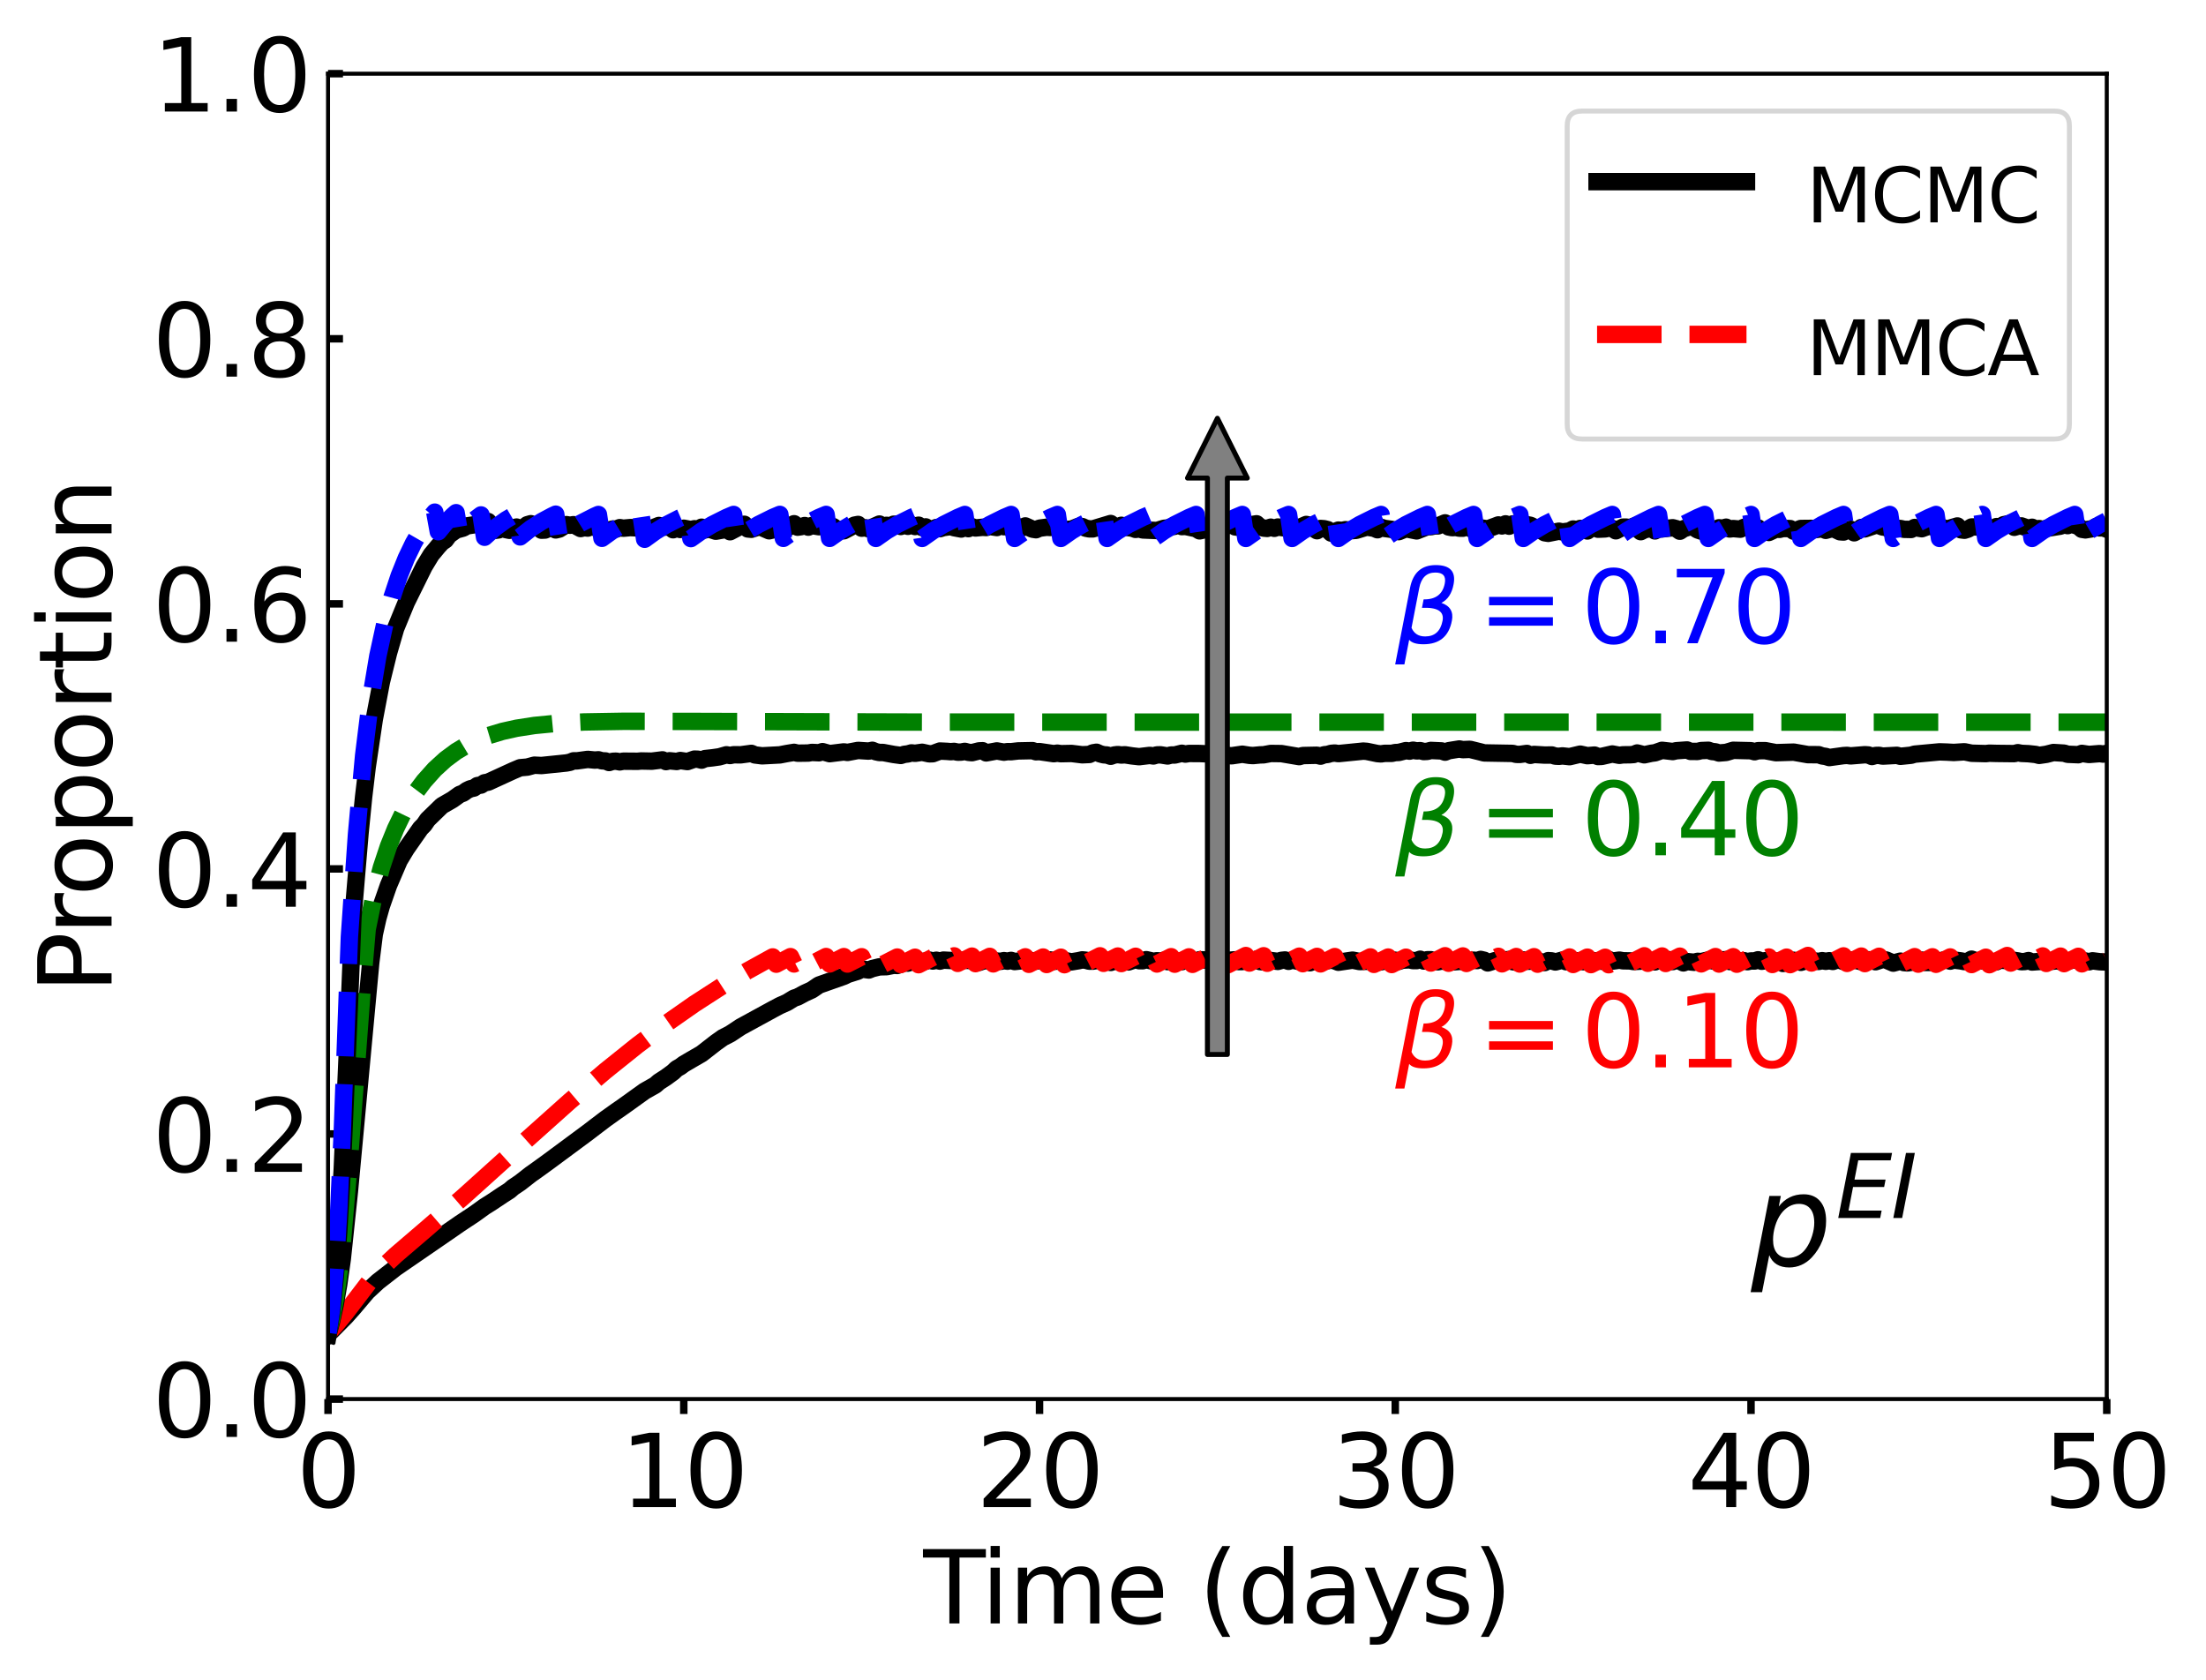 <?xml version="1.0" encoding="utf-8" standalone="no"?>
<!DOCTYPE svg PUBLIC "-//W3C//DTD SVG 1.1//EN"
  "http://www.w3.org/Graphics/SVG/1.1/DTD/svg11.dtd">
<svg xmlns:xlink="http://www.w3.org/1999/xlink" width="442.908pt" height="337.323pt" viewBox="0 0 442.908 337.323" xmlns="http://www.w3.org/2000/svg" version="1.1">
 <defs>
  <style type="text/css">*{stroke-linejoin: round; stroke-linecap: butt}</style>
 </defs>
 <g id="figure_1">
  <g id="patch_1">
   <path d="M 0 337.323 
L 442.908 337.323 
L 442.908 0 
L 0 0 
z
" style="fill: #ffffff"/>
  </g>
  <g id="axes_1">
   <g id="patch_2">
    <path d="M 65.862 280.91 
L 422.983 280.91 
L 422.983 14.798 
L 65.862 14.798 
z
" style="fill: #ffffff"/>
   </g>
   <g id="matplotlib.axis_1">
    <g id="xtick_1">
     <g id="line2d_1">
      <defs>
       <path id="mf71e04a611" d="M 0 0 
L 0 3 
" style="stroke: #000000; stroke-width: 1.5"/>
      </defs>
      <g>
       <use xlink:href="#mf71e04a611" x="65.862" y="280.91" style="stroke: #000000; stroke-width: 1.5"/>
      </g>
     </g>
     <g id="text_1">
      <!-- 0 -->
      <g transform="translate(59.5 302.607) scale(0.2 -0.2)">
       <defs>
        <path id="DejaVuSans-30" d="M 2034 4250 
Q 1547 4250 1301 3770 
Q 1056 3291 1056 2328 
Q 1056 1369 1301 889 
Q 1547 409 2034 409 
Q 2525 409 2770 889 
Q 3016 1369 3016 2328 
Q 3016 3291 2770 3770 
Q 2525 4250 2034 4250 
z
M 2034 4750 
Q 2819 4750 3233 4129 
Q 3647 3509 3647 2328 
Q 3647 1150 3233 529 
Q 2819 -91 2034 -91 
Q 1250 -91 836 529 
Q 422 1150 422 2328 
Q 422 3509 836 4129 
Q 1250 4750 2034 4750 
z
" transform="scale(0.016)"/>
       </defs>
       <use xlink:href="#DejaVuSans-30"/>
      </g>
     </g>
    </g>
    <g id="xtick_2">
     <g id="line2d_2">
      <g>
       <use xlink:href="#mf71e04a611" x="137.286" y="280.91" style="stroke: #000000; stroke-width: 1.5"/>
      </g>
     </g>
     <g id="text_2">
      <!-- 10 -->
      <g transform="translate(124.561 302.607) scale(0.2 -0.2)">
       <defs>
        <path id="DejaVuSans-31" d="M 794 531 
L 1825 531 
L 1825 4091 
L 703 3866 
L 703 4441 
L 1819 4666 
L 2450 4666 
L 2450 531 
L 3481 531 
L 3481 0 
L 794 0 
L 794 531 
z
" transform="scale(0.016)"/>
       </defs>
       <use xlink:href="#DejaVuSans-31"/>
       <use xlink:href="#DejaVuSans-30" transform="translate(63.623 0)"/>
      </g>
     </g>
    </g>
    <g id="xtick_3">
     <g id="line2d_3">
      <g>
       <use xlink:href="#mf71e04a611" x="208.71" y="280.91" style="stroke: #000000; stroke-width: 1.5"/>
      </g>
     </g>
     <g id="text_3">
      <!-- 20 -->
      <g transform="translate(195.986 302.607) scale(0.2 -0.2)">
       <defs>
        <path id="DejaVuSans-32" d="M 1228 531 
L 3431 531 
L 3431 0 
L 469 0 
L 469 531 
Q 828 903 1448 1529 
Q 2069 2156 2228 2338 
Q 2531 2678 2651 2914 
Q 2772 3150 2772 3378 
Q 2772 3750 2511 3984 
Q 2250 4219 1831 4219 
Q 1534 4219 1204 4116 
Q 875 4013 500 3803 
L 500 4441 
Q 881 4594 1212 4672 
Q 1544 4750 1819 4750 
Q 2544 4750 2975 4387 
Q 3406 4025 3406 3419 
Q 3406 3131 3298 2873 
Q 3191 2616 2906 2266 
Q 2828 2175 2409 1742 
Q 1991 1309 1228 531 
z
" transform="scale(0.016)"/>
       </defs>
       <use xlink:href="#DejaVuSans-32"/>
       <use xlink:href="#DejaVuSans-30" transform="translate(63.623 0)"/>
      </g>
     </g>
    </g>
    <g id="xtick_4">
     <g id="line2d_4">
      <g>
       <use xlink:href="#mf71e04a611" x="280.135" y="280.91" style="stroke: #000000; stroke-width: 1.5"/>
      </g>
     </g>
     <g id="text_4">
      <!-- 30 -->
      <g transform="translate(267.409 302.607) scale(0.2 -0.2)">
       <defs>
        <path id="DejaVuSans-33" d="M 2597 2516 
Q 3050 2419 3304 2112 
Q 3559 1806 3559 1356 
Q 3559 666 3084 287 
Q 2609 -91 1734 -91 
Q 1441 -91 1130 -33 
Q 819 25 488 141 
L 488 750 
Q 750 597 1062 519 
Q 1375 441 1716 441 
Q 2309 441 2620 675 
Q 2931 909 2931 1356 
Q 2931 1769 2642 2001 
Q 2353 2234 1838 2234 
L 1294 2234 
L 1294 2753 
L 1863 2753 
Q 2328 2753 2575 2939 
Q 2822 3125 2822 3475 
Q 2822 3834 2567 4026 
Q 2313 4219 1838 4219 
Q 1578 4219 1281 4162 
Q 984 4106 628 3988 
L 628 4550 
Q 988 4650 1302 4700 
Q 1616 4750 1894 4750 
Q 2613 4750 3031 4423 
Q 3450 4097 3450 3541 
Q 3450 3153 3228 2886 
Q 3006 2619 2597 2516 
z
" transform="scale(0.016)"/>
       </defs>
       <use xlink:href="#DejaVuSans-33"/>
       <use xlink:href="#DejaVuSans-30" transform="translate(63.623 0)"/>
      </g>
     </g>
    </g>
    <g id="xtick_5">
     <g id="line2d_5">
      <g>
       <use xlink:href="#mf71e04a611" x="351.558" y="280.91" style="stroke: #000000; stroke-width: 1.5"/>
      </g>
     </g>
     <g id="text_5">
      <!-- 40 -->
      <g transform="translate(338.834 302.607) scale(0.2 -0.2)">
       <defs>
        <path id="DejaVuSans-34" d="M 2419 4116 
L 825 1625 
L 2419 1625 
L 2419 4116 
z
M 2253 4666 
L 3047 4666 
L 3047 1625 
L 3713 1625 
L 3713 1100 
L 3047 1100 
L 3047 0 
L 2419 0 
L 2419 1100 
L 313 1100 
L 313 1709 
L 2253 4666 
z
" transform="scale(0.016)"/>
       </defs>
       <use xlink:href="#DejaVuSans-34"/>
       <use xlink:href="#DejaVuSans-30" transform="translate(63.623 0)"/>
      </g>
     </g>
    </g>
    <g id="xtick_6">
     <g id="line2d_6">
      <g>
       <use xlink:href="#mf71e04a611" x="422.983" y="280.91" style="stroke: #000000; stroke-width: 1.5"/>
      </g>
     </g>
     <g id="text_6">
      <!-- 50 -->
      <g transform="translate(410.257 302.607) scale(0.2 -0.2)">
       <defs>
        <path id="DejaVuSans-35" d="M 691 4666 
L 3169 4666 
L 3169 4134 
L 1269 4134 
L 1269 2991 
Q 1406 3038 1543 3061 
Q 1681 3084 1819 3084 
Q 2600 3084 3056 2656 
Q 3513 2228 3513 1497 
Q 3513 744 3044 326 
Q 2575 -91 1722 -91 
Q 1428 -91 1123 -41 
Q 819 9 494 109 
L 494 744 
Q 775 591 1075 516 
Q 1375 441 1709 441 
Q 2250 441 2565 725 
Q 2881 1009 2881 1497 
Q 2881 1984 2565 2268 
Q 2250 2553 1709 2553 
Q 1456 2553 1204 2497 
Q 953 2441 691 2322 
L 691 4666 
z
" transform="scale(0.016)"/>
       </defs>
       <use xlink:href="#DejaVuSans-35"/>
       <use xlink:href="#DejaVuSans-30" transform="translate(63.623 0)"/>
      </g>
     </g>
    </g>
    <g id="text_7">
     <!-- Time (days) -->
     <g transform="translate(185.369 325.964) scale(0.2 -0.2)">
      <defs>
       <path id="DejaVuSans-54" d="M -19 4666 
L 3928 4666 
L 3928 4134 
L 2272 4134 
L 2272 0 
L 1638 0 
L 1638 4134 
L -19 4134 
L -19 4666 
z
" transform="scale(0.016)"/>
       <path id="DejaVuSans-69" d="M 603 3500 
L 1178 3500 
L 1178 0 
L 603 0 
L 603 3500 
z
M 603 4863 
L 1178 4863 
L 1178 4134 
L 603 4134 
L 603 4863 
z
" transform="scale(0.016)"/>
       <path id="DejaVuSans-6d" d="M 3328 2828 
Q 3544 3216 3844 3400 
Q 4144 3584 4550 3584 
Q 5097 3584 5394 3201 
Q 5691 2819 5691 2113 
L 5691 0 
L 5113 0 
L 5113 2094 
Q 5113 2597 4934 2840 
Q 4756 3084 4391 3084 
Q 3944 3084 3684 2787 
Q 3425 2491 3425 1978 
L 3425 0 
L 2847 0 
L 2847 2094 
Q 2847 2600 2669 2842 
Q 2491 3084 2119 3084 
Q 1678 3084 1418 2786 
Q 1159 2488 1159 1978 
L 1159 0 
L 581 0 
L 581 3500 
L 1159 3500 
L 1159 2956 
Q 1356 3278 1631 3431 
Q 1906 3584 2284 3584 
Q 2666 3584 2933 3390 
Q 3200 3197 3328 2828 
z
" transform="scale(0.016)"/>
       <path id="DejaVuSans-65" d="M 3597 1894 
L 3597 1613 
L 953 1613 
Q 991 1019 1311 708 
Q 1631 397 2203 397 
Q 2534 397 2845 478 
Q 3156 559 3463 722 
L 3463 178 
Q 3153 47 2828 -22 
Q 2503 -91 2169 -91 
Q 1331 -91 842 396 
Q 353 884 353 1716 
Q 353 2575 817 3079 
Q 1281 3584 2069 3584 
Q 2775 3584 3186 3129 
Q 3597 2675 3597 1894 
z
M 3022 2063 
Q 3016 2534 2758 2815 
Q 2500 3097 2075 3097 
Q 1594 3097 1305 2825 
Q 1016 2553 972 2059 
L 3022 2063 
z
" transform="scale(0.016)"/>
       <path id="DejaVuSans-20" transform="scale(0.016)"/>
       <path id="DejaVuSans-28" d="M 1984 4856 
Q 1566 4138 1362 3434 
Q 1159 2731 1159 2009 
Q 1159 1288 1364 580 
Q 1569 -128 1984 -844 
L 1484 -844 
Q 1016 -109 783 600 
Q 550 1309 550 2009 
Q 550 2706 781 3412 
Q 1013 4119 1484 4856 
L 1984 4856 
z
" transform="scale(0.016)"/>
       <path id="DejaVuSans-64" d="M 2906 2969 
L 2906 4863 
L 3481 4863 
L 3481 0 
L 2906 0 
L 2906 525 
Q 2725 213 2448 61 
Q 2172 -91 1784 -91 
Q 1150 -91 751 415 
Q 353 922 353 1747 
Q 353 2572 751 3078 
Q 1150 3584 1784 3584 
Q 2172 3584 2448 3432 
Q 2725 3281 2906 2969 
z
M 947 1747 
Q 947 1113 1208 752 
Q 1469 391 1925 391 
Q 2381 391 2643 752 
Q 2906 1113 2906 1747 
Q 2906 2381 2643 2742 
Q 2381 3103 1925 3103 
Q 1469 3103 1208 2742 
Q 947 2381 947 1747 
z
" transform="scale(0.016)"/>
       <path id="DejaVuSans-61" d="M 2194 1759 
Q 1497 1759 1228 1600 
Q 959 1441 959 1056 
Q 959 750 1161 570 
Q 1363 391 1709 391 
Q 2188 391 2477 730 
Q 2766 1069 2766 1631 
L 2766 1759 
L 2194 1759 
z
M 3341 1997 
L 3341 0 
L 2766 0 
L 2766 531 
Q 2569 213 2275 61 
Q 1981 -91 1556 -91 
Q 1019 -91 701 211 
Q 384 513 384 1019 
Q 384 1609 779 1909 
Q 1175 2209 1959 2209 
L 2766 2209 
L 2766 2266 
Q 2766 2663 2505 2880 
Q 2244 3097 1772 3097 
Q 1472 3097 1187 3025 
Q 903 2953 641 2809 
L 641 3341 
Q 956 3463 1253 3523 
Q 1550 3584 1831 3584 
Q 2591 3584 2966 3190 
Q 3341 2797 3341 1997 
z
" transform="scale(0.016)"/>
       <path id="DejaVuSans-79" d="M 2059 -325 
Q 1816 -950 1584 -1140 
Q 1353 -1331 966 -1331 
L 506 -1331 
L 506 -850 
L 844 -850 
Q 1081 -850 1212 -737 
Q 1344 -625 1503 -206 
L 1606 56 
L 191 3500 
L 800 3500 
L 1894 763 
L 2988 3500 
L 3597 3500 
L 2059 -325 
z
" transform="scale(0.016)"/>
       <path id="DejaVuSans-73" d="M 2834 3397 
L 2834 2853 
Q 2591 2978 2328 3040 
Q 2066 3103 1784 3103 
Q 1356 3103 1142 2972 
Q 928 2841 928 2578 
Q 928 2378 1081 2264 
Q 1234 2150 1697 2047 
L 1894 2003 
Q 2506 1872 2764 1633 
Q 3022 1394 3022 966 
Q 3022 478 2636 193 
Q 2250 -91 1575 -91 
Q 1294 -91 989 -36 
Q 684 19 347 128 
L 347 722 
Q 666 556 975 473 
Q 1284 391 1588 391 
Q 1994 391 2212 530 
Q 2431 669 2431 922 
Q 2431 1156 2273 1281 
Q 2116 1406 1581 1522 
L 1381 1569 
Q 847 1681 609 1914 
Q 372 2147 372 2553 
Q 372 3047 722 3315 
Q 1072 3584 1716 3584 
Q 2034 3584 2315 3537 
Q 2597 3491 2834 3397 
z
" transform="scale(0.016)"/>
       <path id="DejaVuSans-29" d="M 513 4856 
L 1013 4856 
Q 1481 4119 1714 3412 
Q 1947 2706 1947 2009 
Q 1947 1309 1714 600 
Q 1481 -109 1013 -844 
L 513 -844 
Q 928 -128 1133 580 
Q 1338 1288 1338 2009 
Q 1338 2731 1133 3434 
Q 928 4138 513 4856 
z
" transform="scale(0.016)"/>
      </defs>
      <use xlink:href="#DejaVuSans-54"/>
      <use xlink:href="#DejaVuSans-69" transform="translate(57.959 0)"/>
      <use xlink:href="#DejaVuSans-6d" transform="translate(85.742 0)"/>
      <use xlink:href="#DejaVuSans-65" transform="translate(183.154 0)"/>
      <use xlink:href="#DejaVuSans-20" transform="translate(244.678 0)"/>
      <use xlink:href="#DejaVuSans-28" transform="translate(276.465 0)"/>
      <use xlink:href="#DejaVuSans-64" transform="translate(315.479 0)"/>
      <use xlink:href="#DejaVuSans-61" transform="translate(378.955 0)"/>
      <use xlink:href="#DejaVuSans-79" transform="translate(440.234 0)"/>
      <use xlink:href="#DejaVuSans-73" transform="translate(499.414 0)"/>
      <use xlink:href="#DejaVuSans-29" transform="translate(551.514 0)"/>
     </g>
    </g>
   </g>
   <g id="matplotlib.axis_2">
    <g id="ytick_1">
     <g id="line2d_7">
      <defs>
       <path id="m2c9e00cfcb" d="M 0 0 
L 3 0 
" style="stroke: #000000; stroke-width: 1.5"/>
      </defs>
      <g>
       <use xlink:href="#m2c9e00cfcb" x="65.862" y="280.91" style="stroke: #000000; stroke-width: 1.5"/>
      </g>
     </g>
     <g id="text_8">
      <!-- 0.0 -->
      <g transform="translate(30.556 288.509) scale(0.2 -0.2)">
       <defs>
        <path id="DejaVuSans-2e" d="M 684 794 
L 1344 794 
L 1344 0 
L 684 0 
L 684 794 
z
" transform="scale(0.016)"/>
       </defs>
       <use xlink:href="#DejaVuSans-30"/>
       <use xlink:href="#DejaVuSans-2e" transform="translate(63.623 0)"/>
       <use xlink:href="#DejaVuSans-30" transform="translate(95.41 0)"/>
      </g>
     </g>
    </g>
    <g id="ytick_2">
     <g id="line2d_8">
      <g>
       <use xlink:href="#m2c9e00cfcb" x="65.862" y="227.688" style="stroke: #000000; stroke-width: 1.5"/>
      </g>
     </g>
     <g id="text_9">
      <!-- 0.2 -->
      <g transform="translate(30.556 235.286) scale(0.2 -0.2)">
       <use xlink:href="#DejaVuSans-30"/>
       <use xlink:href="#DejaVuSans-2e" transform="translate(63.623 0)"/>
       <use xlink:href="#DejaVuSans-32" transform="translate(95.41 0)"/>
      </g>
     </g>
    </g>
    <g id="ytick_3">
     <g id="line2d_9">
      <g>
       <use xlink:href="#m2c9e00cfcb" x="65.862" y="174.466" style="stroke: #000000; stroke-width: 1.5"/>
      </g>
     </g>
     <g id="text_10">
      <!-- 0.4 -->
      <g transform="translate(30.556 182.064) scale(0.2 -0.2)">
       <use xlink:href="#DejaVuSans-30"/>
       <use xlink:href="#DejaVuSans-2e" transform="translate(63.623 0)"/>
       <use xlink:href="#DejaVuSans-34" transform="translate(95.41 0)"/>
      </g>
     </g>
    </g>
    <g id="ytick_4">
     <g id="line2d_10">
      <g>
       <use xlink:href="#m2c9e00cfcb" x="65.862" y="121.243" style="stroke: #000000; stroke-width: 1.5"/>
      </g>
     </g>
     <g id="text_11">
      <!-- 0.6 -->
      <g transform="translate(30.556 128.842) scale(0.2 -0.2)">
       <defs>
        <path id="DejaVuSans-36" d="M 2113 2584 
Q 1688 2584 1439 2293 
Q 1191 2003 1191 1497 
Q 1191 994 1439 701 
Q 1688 409 2113 409 
Q 2538 409 2786 701 
Q 3034 994 3034 1497 
Q 3034 2003 2786 2293 
Q 2538 2584 2113 2584 
z
M 3366 4563 
L 3366 3988 
Q 3128 4100 2886 4159 
Q 2644 4219 2406 4219 
Q 1781 4219 1451 3797 
Q 1122 3375 1075 2522 
Q 1259 2794 1537 2939 
Q 1816 3084 2150 3084 
Q 2853 3084 3261 2657 
Q 3669 2231 3669 1497 
Q 3669 778 3244 343 
Q 2819 -91 2113 -91 
Q 1303 -91 875 529 
Q 447 1150 447 2328 
Q 447 3434 972 4092 
Q 1497 4750 2381 4750 
Q 2619 4750 2861 4703 
Q 3103 4656 3366 4563 
z
" transform="scale(0.016)"/>
       </defs>
       <use xlink:href="#DejaVuSans-30"/>
       <use xlink:href="#DejaVuSans-2e" transform="translate(63.623 0)"/>
       <use xlink:href="#DejaVuSans-36" transform="translate(95.41 0)"/>
      </g>
     </g>
    </g>
    <g id="ytick_5">
     <g id="line2d_11">
      <g>
       <use xlink:href="#m2c9e00cfcb" x="65.862" y="68.021" style="stroke: #000000; stroke-width: 1.5"/>
      </g>
     </g>
     <g id="text_12">
      <!-- 0.8 -->
      <g transform="translate(30.556 75.619) scale(0.2 -0.2)">
       <defs>
        <path id="DejaVuSans-38" d="M 2034 2216 
Q 1584 2216 1326 1975 
Q 1069 1734 1069 1313 
Q 1069 891 1326 650 
Q 1584 409 2034 409 
Q 2484 409 2743 651 
Q 3003 894 3003 1313 
Q 3003 1734 2745 1975 
Q 2488 2216 2034 2216 
z
M 1403 2484 
Q 997 2584 770 2862 
Q 544 3141 544 3541 
Q 544 4100 942 4425 
Q 1341 4750 2034 4750 
Q 2731 4750 3128 4425 
Q 3525 4100 3525 3541 
Q 3525 3141 3298 2862 
Q 3072 2584 2669 2484 
Q 3125 2378 3379 2068 
Q 3634 1759 3634 1313 
Q 3634 634 3220 271 
Q 2806 -91 2034 -91 
Q 1263 -91 848 271 
Q 434 634 434 1313 
Q 434 1759 690 2068 
Q 947 2378 1403 2484 
z
M 1172 3481 
Q 1172 3119 1398 2916 
Q 1625 2713 2034 2713 
Q 2441 2713 2670 2916 
Q 2900 3119 2900 3481 
Q 2900 3844 2670 4047 
Q 2441 4250 2034 4250 
Q 1625 4250 1398 4047 
Q 1172 3844 1172 3481 
z
" transform="scale(0.016)"/>
       </defs>
       <use xlink:href="#DejaVuSans-30"/>
       <use xlink:href="#DejaVuSans-2e" transform="translate(63.623 0)"/>
       <use xlink:href="#DejaVuSans-38" transform="translate(95.41 0)"/>
      </g>
     </g>
    </g>
    <g id="ytick_6">
     <g id="line2d_12">
      <g>
       <use xlink:href="#m2c9e00cfcb" x="65.862" y="14.798" style="stroke: #000000; stroke-width: 1.5"/>
      </g>
     </g>
     <g id="text_13">
      <!-- 1.0 -->
      <g transform="translate(30.556 22.397) scale(0.2 -0.2)">
       <use xlink:href="#DejaVuSans-31"/>
       <use xlink:href="#DejaVuSans-2e" transform="translate(63.623 0)"/>
       <use xlink:href="#DejaVuSans-30" transform="translate(95.41 0)"/>
      </g>
     </g>
    </g>
    <g id="text_14">
     <!-- Proportion -->
     <g transform="translate(22.397 199.447) rotate(-90) scale(0.2 -0.2)">
      <defs>
       <path id="DejaVuSans-50" d="M 1259 4147 
L 1259 2394 
L 2053 2394 
Q 2494 2394 2734 2622 
Q 2975 2850 2975 3272 
Q 2975 3691 2734 3919 
Q 2494 4147 2053 4147 
L 1259 4147 
z
M 628 4666 
L 2053 4666 
Q 2838 4666 3239 4311 
Q 3641 3956 3641 3272 
Q 3641 2581 3239 2228 
Q 2838 1875 2053 1875 
L 1259 1875 
L 1259 0 
L 628 0 
L 628 4666 
z
" transform="scale(0.016)"/>
       <path id="DejaVuSans-72" d="M 2631 2963 
Q 2534 3019 2420 3045 
Q 2306 3072 2169 3072 
Q 1681 3072 1420 2755 
Q 1159 2438 1159 1844 
L 1159 0 
L 581 0 
L 581 3500 
L 1159 3500 
L 1159 2956 
Q 1341 3275 1631 3429 
Q 1922 3584 2338 3584 
Q 2397 3584 2469 3576 
Q 2541 3569 2628 3553 
L 2631 2963 
z
" transform="scale(0.016)"/>
       <path id="DejaVuSans-6f" d="M 1959 3097 
Q 1497 3097 1228 2736 
Q 959 2375 959 1747 
Q 959 1119 1226 758 
Q 1494 397 1959 397 
Q 2419 397 2687 759 
Q 2956 1122 2956 1747 
Q 2956 2369 2687 2733 
Q 2419 3097 1959 3097 
z
M 1959 3584 
Q 2709 3584 3137 3096 
Q 3566 2609 3566 1747 
Q 3566 888 3137 398 
Q 2709 -91 1959 -91 
Q 1206 -91 779 398 
Q 353 888 353 1747 
Q 353 2609 779 3096 
Q 1206 3584 1959 3584 
z
" transform="scale(0.016)"/>
       <path id="DejaVuSans-70" d="M 1159 525 
L 1159 -1331 
L 581 -1331 
L 581 3500 
L 1159 3500 
L 1159 2969 
Q 1341 3281 1617 3432 
Q 1894 3584 2278 3584 
Q 2916 3584 3314 3078 
Q 3713 2572 3713 1747 
Q 3713 922 3314 415 
Q 2916 -91 2278 -91 
Q 1894 -91 1617 61 
Q 1341 213 1159 525 
z
M 3116 1747 
Q 3116 2381 2855 2742 
Q 2594 3103 2138 3103 
Q 1681 3103 1420 2742 
Q 1159 2381 1159 1747 
Q 1159 1113 1420 752 
Q 1681 391 2138 391 
Q 2594 391 2855 752 
Q 3116 1113 3116 1747 
z
" transform="scale(0.016)"/>
       <path id="DejaVuSans-74" d="M 1172 4494 
L 1172 3500 
L 2356 3500 
L 2356 3053 
L 1172 3053 
L 1172 1153 
Q 1172 725 1289 603 
Q 1406 481 1766 481 
L 2356 481 
L 2356 0 
L 1766 0 
Q 1100 0 847 248 
Q 594 497 594 1153 
L 594 3053 
L 172 3053 
L 172 3500 
L 594 3500 
L 594 4494 
L 1172 4494 
z
" transform="scale(0.016)"/>
       <path id="DejaVuSans-6e" d="M 3513 2113 
L 3513 0 
L 2938 0 
L 2938 2094 
Q 2938 2591 2744 2837 
Q 2550 3084 2163 3084 
Q 1697 3084 1428 2787 
Q 1159 2491 1159 1978 
L 1159 0 
L 581 0 
L 581 3500 
L 1159 3500 
L 1159 2956 
Q 1366 3272 1645 3428 
Q 1925 3584 2291 3584 
Q 2894 3584 3203 3211 
Q 3513 2838 3513 2113 
z
" transform="scale(0.016)"/>
      </defs>
      <use xlink:href="#DejaVuSans-50"/>
      <use xlink:href="#DejaVuSans-72" transform="translate(58.553 0)"/>
      <use xlink:href="#DejaVuSans-6f" transform="translate(97.416 0)"/>
      <use xlink:href="#DejaVuSans-70" transform="translate(158.598 0)"/>
      <use xlink:href="#DejaVuSans-6f" transform="translate(222.074 0)"/>
      <use xlink:href="#DejaVuSans-72" transform="translate(283.256 0)"/>
      <use xlink:href="#DejaVuSans-74" transform="translate(324.369 0)"/>
      <use xlink:href="#DejaVuSans-69" transform="translate(363.578 0)"/>
      <use xlink:href="#DejaVuSans-6f" transform="translate(391.361 0)"/>
      <use xlink:href="#DejaVuSans-6e" transform="translate(452.543 0)"/>
     </g>
    </g>
   </g>
   <g id="line2d_13">
    <path d="M 65.862 267.924 
L 69.434 264.312 
L 70.862 262.705 
L 73.719 259.335 
L 75.862 257.343 
L 79.433 254.562 
L 89.432 247.69 
L 90.861 246.705 
L 92.289 245.714 
L 95.146 243.824 
L 97.289 242.281 
L 98.718 241.383 
L 100.86 239.949 
L 102.289 239.034 
L 103.003 238.412 
L 104.431 237.451 
L 106.574 235.778 
L 108.003 234.767 
L 110.145 233.213 
L 116.574 228.453 
L 118.002 227.395 
L 119.43 226.301 
L 121.573 224.674 
L 123.716 223.144 
L 125.144 222.153 
L 129.43 219.076 
L 131.573 217.865 
L 132.287 217.233 
L 133.715 216.312 
L 135.144 215.267 
L 135.858 214.585 
L 136.572 214.186 
L 137.286 213.657 
L 138.715 212.816 
L 140.858 211.578 
L 143.715 209.353 
L 145.143 208.338 
L 146.572 207.607 
L 148.714 206.19 
L 155.143 202.677 
L 156.571 201.918 
L 157.999 201.283 
L 159.428 200.412 
L 160.142 200.179 
L 161.571 199.414 
L 162.999 198.758 
L 164.428 197.784 
L 169.427 196.024 
L 170.142 195.665 
L 172.284 194.976 
L 172.999 194.57 
L 174.427 194.76 
L 175.141 194.474 
L 176.57 194.128 
L 177.998 194.095 
L 179.427 193.809 
L 180.141 193.849 
L 181.569 193.356 
L 182.284 193.376 
L 182.998 193.13 
L 183.712 193.017 
L 185.141 193.04 
L 185.855 193 
L 186.569 192.767 
L 187.283 192.954 
L 187.998 192.801 
L 188.712 192.974 
L 189.426 192.774 
L 190.855 192.851 
L 191.569 192.844 
L 192.283 193.007 
L 192.997 192.791 
L 194.426 192.841 
L 195.854 192.837 
L 196.568 193.237 
L 197.283 192.987 
L 197.997 192.864 
L 198.711 192.987 
L 199.425 192.904 
L 200.854 193.027 
L 201.568 192.887 
L 202.282 192.987 
L 202.997 192.837 
L 203.711 193.064 
L 206.568 192.748 
L 207.282 192.98 
L 207.996 192.99 
L 209.425 192.724 
L 210.853 192.741 
L 211.567 193.03 
L 212.282 192.967 
L 212.996 192.731 
L 215.139 193.123 
L 216.567 192.891 
L 217.281 192.728 
L 217.996 192.797 
L 218.71 192.994 
L 219.424 192.99 
L 221.567 192.628 
L 222.281 193.11 
L 222.995 193.243 
L 223.71 193 
L 226.566 193.143 
L 227.995 192.651 
L 228.709 192.891 
L 229.423 192.901 
L 230.138 192.688 
L 231.566 193.02 
L 232.28 192.907 
L 232.995 192.98 
L 233.709 192.807 
L 234.423 193.08 
L 235.137 192.837 
L 237.28 193.087 
L 238.709 192.688 
L 240.137 192.994 
L 240.851 192.704 
L 242.994 192.781 
L 244.423 192.821 
L 245.137 192.934 
L 247.994 192.711 
L 248.708 193.07 
L 249.422 193.064 
L 250.136 192.924 
L 251.565 192.921 
L 252.279 192.588 
L 252.993 193.07 
L 253.708 193.14 
L 255.136 192.861 
L 256.565 193.034 
L 257.279 192.827 
L 257.993 192.748 
L 258.707 193.017 
L 259.422 192.774 
L 261.564 193.2 
L 262.279 193.057 
L 262.993 193.3 
L 263.707 193.05 
L 264.421 192.921 
L 265.85 193.027 
L 267.278 192.767 
L 267.992 192.924 
L 268.707 193.203 
L 271.564 192.784 
L 272.992 193.067 
L 275.849 192.964 
L 276.563 193.25 
L 277.992 192.97 
L 278.706 193.08 
L 279.42 192.754 
L 280.135 192.797 
L 280.849 193.027 
L 281.563 192.784 
L 282.991 192.718 
L 283.706 192.874 
L 284.42 192.874 
L 285.134 192.601 
L 285.848 192.954 
L 286.563 192.698 
L 287.277 192.694 
L 287.991 193.004 
L 288.705 193.11 
L 289.42 192.964 
L 290.134 193.03 
L 290.848 192.967 
L 291.562 193.147 
L 292.991 193.037 
L 293.705 193.047 
L 294.419 192.761 
L 295.134 192.857 
L 295.848 192.787 
L 296.562 192.867 
L 297.276 192.638 
L 297.99 192.811 
L 298.705 193.336 
L 300.133 192.887 
L 300.847 192.777 
L 301.562 193.083 
L 302.276 192.731 
L 302.99 192.651 
L 303.704 193.087 
L 304.419 193.203 
L 305.847 192.741 
L 306.561 192.997 
L 307.276 192.997 
L 307.99 192.794 
L 308.704 192.861 
L 309.418 193.163 
L 310.133 193.263 
L 310.847 192.887 
L 311.561 192.934 
L 312.275 193.147 
L 313.704 192.774 
L 314.418 193.097 
L 315.132 192.901 
L 315.846 192.841 
L 317.989 193.103 
L 318.703 192.857 
L 321.56 193 
L 322.275 192.711 
L 322.989 192.648 
L 323.703 192.984 
L 325.132 192.781 
L 325.846 192.911 
L 327.274 192.94 
L 327.989 193.064 
L 330.131 192.944 
L 330.846 193.133 
L 331.56 192.98 
L 332.274 193.13 
L 332.988 192.764 
L 334.417 193.07 
L 335.131 192.694 
L 335.845 193.067 
L 336.559 192.814 
L 337.274 192.977 
L 337.988 193.33 
L 338.702 193.067 
L 340.131 193.21 
L 340.845 193.024 
L 341.559 193.077 
L 342.988 192.754 
L 344.416 193.044 
L 345.845 192.724 
L 346.559 192.678 
L 347.273 193.06 
L 347.987 192.777 
L 349.416 192.917 
L 350.13 192.891 
L 350.844 193.09 
L 351.558 192.94 
L 352.273 192.957 
L 352.987 192.711 
L 353.701 193.004 
L 355.13 192.797 
L 355.844 192.777 
L 356.558 193.083 
L 357.272 192.924 
L 357.987 193.446 
L 358.701 193.23 
L 359.415 193.157 
L 360.129 192.811 
L 361.558 193.22 
L 362.986 192.794 
L 365.129 193.04 
L 365.843 192.891 
L 366.558 193.014 
L 367.272 192.904 
L 367.986 193.044 
L 368.7 192.794 
L 369.414 192.804 
L 370.129 193.057 
L 370.843 193.044 
L 371.557 192.741 
L 372.271 192.748 
L 373.7 193.093 
L 374.414 193.06 
L 375.128 192.704 
L 375.843 192.831 
L 376.557 193.103 
L 377.985 192.641 
L 378.7 192.758 
L 380.128 193.38 
L 381.557 192.987 
L 382.271 193.276 
L 382.985 193.336 
L 384.414 193.097 
L 385.128 193.017 
L 385.842 192.777 
L 386.556 193.253 
L 388.699 193.23 
L 390.127 192.777 
L 390.842 192.767 
L 391.556 192.98 
L 392.27 192.758 
L 393.699 192.94 
L 394.413 193.074 
L 395.127 193.01 
L 395.841 192.588 
L 396.556 192.837 
L 400.841 193.113 
L 401.555 192.774 
L 402.984 192.874 
L 403.698 192.738 
L 405.127 192.94 
L 405.841 193.093 
L 406.555 193.06 
L 407.269 192.871 
L 407.983 193.16 
L 410.126 193.004 
L 410.84 193.113 
L 412.983 192.921 
L 414.412 193.19 
L 415.126 192.92 
L 415.84 192.841 
L 416.554 192.605 
L 417.269 192.917 
L 417.983 193.087 
L 418.697 192.957 
L 419.411 193.11 
L 420.126 192.917 
L 421.554 193.1 
L 422.983 193.157 
L 422.983 193.157 
" clip-path="url(#p7705b2bbec)" style="fill: none; stroke: #000000; stroke-width: 3.5; stroke-linecap: square"/>
   </g>
   <g id="line2d_14">
    <path d="M 65.862 267.605 
L 67.291 266.133 
L 69.434 263.526 
L 74.433 256.998 
L 76.576 254.693 
L 79.433 252.015 
L 85.147 247.122 
L 93.004 240.312 
L 103.717 230.656 
L 114.431 221.08 
L 121.573 215.002 
L 128.001 209.849 
L 133.715 205.56 
L 139.429 201.566 
L 145.143 197.874 
L 150.143 194.891 
L 155.143 192.133 
L 155.857 193.592 
L 158.714 192.077 
L 159.428 193.549 
L 162.285 192.054 
L 162.999 193.537 
L 165.856 192.055 
L 166.57 193.544 
L 169.427 192.071 
L 170.142 193.564 
L 172.999 192.096 
L 173.713 193.593 
L 176.57 192.127 
L 177.284 193.626 
L 180.141 192.162 
L 180.855 193.661 
L 183.712 192.197 
L 184.426 193.697 
L 187.998 191.871 
L 188.712 193.379 
L 191.569 191.924 
L 192.283 193.432 
L 195.14 191.976 
L 195.854 193.483 
L 198.711 192.026 
L 199.425 193.532 
L 202.282 192.072 
L 202.997 193.578 
L 205.854 192.116 
L 206.568 193.62 
L 209.425 192.156 
L 210.139 193.659 
L 212.996 192.193 
L 213.71 193.695 
L 217.281 191.865 
L 217.996 193.374 
L 220.853 191.914 
L 221.567 193.423 
L 224.424 191.962 
L 225.138 193.47 
L 227.995 192.007 
L 228.709 193.514 
L 231.566 192.05 
L 232.28 193.555 
L 235.137 192.089 
L 235.852 193.593 
L 238.709 192.125 
L 239.423 193.629 
L 242.28 192.159 
L 242.994 193.661 
L 245.851 192.19 
L 246.565 193.692 
L 250.136 191.856 
L 250.851 193.365 
L 253.708 191.902 
L 254.422 193.41 
L 257.279 191.946 
L 257.993 193.453 
L 260.85 191.988 
L 261.564 193.494 
L 264.421 192.028 
L 265.135 193.533 
L 267.992 192.065 
L 268.707 193.569 
L 271.564 192.1 
L 272.278 193.603 
L 275.135 192.133 
L 275.849 193.635 
L 278.706 192.163 
L 279.42 193.665 
L 282.277 192.191 
L 282.991 193.692 
L 286.563 191.854 
L 287.277 193.362 
L 290.134 191.898 
L 290.848 193.405 
L 293.705 191.94 
L 294.419 193.447 
L 297.276 191.981 
L 297.99 193.487 
L 300.847 192.019 
L 301.562 193.524 
L 304.419 192.056 
L 305.133 193.56 
L 307.99 192.09 
L 308.704 193.593 
L 311.561 192.122 
L 312.275 193.625 
L 315.132 192.152 
L 315.846 193.654 
L 318.703 192.18 
L 319.418 193.681 
L 322.275 192.206 
L 322.989 193.706 
L 326.56 191.866 
L 327.274 193.374 
L 330.131 191.908 
L 330.846 193.415 
L 333.702 191.949 
L 334.417 193.455 
L 337.274 191.988 
L 337.988 193.494 
L 340.845 192.025 
L 341.559 193.53 
L 344.416 192.061 
L 345.13 193.565 
L 347.987 192.094 
L 348.702 193.597 
L 351.558 192.125 
L 352.273 193.628 
L 355.13 192.155 
L 355.844 193.656 
L 358.701 192.182 
L 359.415 193.683 
L 362.986 191.844 
L 363.701 193.352 
L 366.558 191.887 
L 367.272 193.395 
L 370.129 191.929 
L 370.843 193.436 
L 373.7 191.969 
L 374.414 193.476 
L 377.271 192.008 
L 377.985 193.513 
L 380.842 192.044 
L 381.557 193.549 
L 384.414 192.079 
L 385.128 193.582 
L 387.985 192.111 
L 388.699 193.614 
L 391.556 192.141 
L 392.27 193.643 
L 395.127 192.169 
L 395.841 193.67 
L 398.698 192.195 
L 399.413 193.696 
L 402.984 191.856 
L 403.698 193.364 
L 406.555 191.898 
L 407.269 193.406 
L 410.126 191.939 
L 410.84 193.446 
L 413.697 191.979 
L 414.412 193.485 
L 417.269 192.017 
L 417.983 193.522 
L 420.84 192.052 
L 421.554 193.557 
L 422.983 192.817 
L 422.983 192.817 
" clip-path="url(#p7705b2bbec)" style="fill: none; stroke-dasharray: 12.95,5.6; stroke-dashoffset: 0; stroke: #ff0000; stroke-width: 3.5"/>
   </g>
   <g id="line2d_15">
    <path d="M 65.862 267.924 
L 66.577 265.27 
L 67.291 261.96 
L 68.005 257.852 
L 68.719 252.792 
L 70.148 239.237 
L 74.433 193.273 
L 75.148 187.558 
L 75.862 184.378 
L 76.576 181.857 
L 78.005 177.762 
L 80.147 172.773 
L 81.576 170.404 
L 84.433 166.319 
L 85.147 165.594 
L 85.861 164.553 
L 88.718 161.775 
L 90.861 160.541 
L 92.289 159.513 
L 93.004 159.247 
L 93.718 158.718 
L 94.432 158.379 
L 95.146 158.226 
L 95.861 157.734 
L 96.575 157.627 
L 97.289 157.172 
L 98.003 157.045 
L 103.003 154.753 
L 104.431 154.148 
L 105.86 154.022 
L 107.288 153.636 
L 108.717 153.706 
L 113.717 153.193 
L 114.431 153.054 
L 115.145 152.768 
L 115.859 152.768 
L 118.002 152.475 
L 119.43 152.611 
L 120.145 152.558 
L 120.859 152.761 
L 121.573 152.787 
L 122.287 153.097 
L 123.002 152.864 
L 123.716 152.831 
L 124.43 152.974 
L 125.144 152.834 
L 128.001 152.857 
L 128.716 152.791 
L 130.858 152.834 
L 133.001 152.568 
L 133.715 152.914 
L 134.43 152.751 
L 135.858 152.894 
L 136.572 152.701 
L 138.001 152.911 
L 139.429 152.418 
L 140.143 152.442 
L 140.858 152.624 
L 141.572 152.312 
L 143 152.162 
L 144.429 151.959 
L 145.857 151.553 
L 146.572 151.693 
L 147.286 151.543 
L 148.714 151.557 
L 150.857 151.267 
L 151.571 151.577 
L 153 151.756 
L 156.571 151.57 
L 157.999 151.294 
L 159.428 151.061 
L 160.142 151.231 
L 162.285 151.201 
L 162.999 151.078 
L 164.428 151.144 
L 165.142 150.918 
L 166.57 151.324 
L 169.427 150.968 
L 170.142 151.078 
L 172.284 150.672 
L 173.713 150.765 
L 174.427 150.808 
L 175.141 150.649 
L 175.855 150.941 
L 176.57 151.094 
L 177.284 151.088 
L 179.427 151.487 
L 180.855 151.68 
L 181.569 151.46 
L 182.284 151.374 
L 182.998 151.171 
L 183.712 151.251 
L 185.141 151.048 
L 186.569 151.357 
L 187.283 151.334 
L 188.712 150.798 
L 190.14 150.865 
L 190.855 150.925 
L 191.569 150.871 
L 192.283 151.028 
L 192.997 151.005 
L 193.711 150.865 
L 194.426 151.058 
L 195.14 151.128 
L 196.568 150.765 
L 197.283 150.735 
L 197.997 151.168 
L 200.14 150.775 
L 201.568 151.024 
L 202.282 150.918 
L 202.997 150.931 
L 204.425 150.772 
L 207.282 150.715 
L 207.996 150.941 
L 208.71 150.911 
L 211.567 151.327 
L 212.282 151.224 
L 212.996 151.327 
L 215.139 151.284 
L 217.281 151.547 
L 218.71 151.484 
L 219.424 151.164 
L 220.138 151.044 
L 220.853 151.357 
L 221.567 151.547 
L 222.281 151.597 
L 222.995 151.846 
L 223.71 151.593 
L 224.424 151.507 
L 225.138 151.597 
L 225.852 151.55 
L 227.281 151.773 
L 228.709 151.933 
L 230.852 151.673 
L 231.566 151.786 
L 232.28 151.573 
L 232.995 151.56 
L 234.423 151.786 
L 235.137 151.59 
L 235.852 151.597 
L 237.28 151.244 
L 237.994 151.407 
L 238.709 151.287 
L 240.851 151.294 
L 242.994 151.39 
L 243.708 151.613 
L 244.423 151.51 
L 245.137 151.8 
L 246.565 151.7 
L 247.279 151.75 
L 249.422 151.437 
L 250.851 151.657 
L 251.565 151.706 
L 252.993 151.57 
L 253.708 151.55 
L 255.136 151.284 
L 257.279 151.311 
L 260.85 151.919 
L 261.564 151.703 
L 264.421 151.643 
L 265.135 151.82 
L 265.85 151.55 
L 266.564 151.474 
L 267.278 151.264 
L 267.992 151.201 
L 268.707 151.314 
L 273.706 150.812 
L 274.421 150.865 
L 276.563 151.311 
L 277.278 151.367 
L 277.992 151.264 
L 279.42 151.264 
L 280.135 151.108 
L 280.849 151.078 
L 282.277 150.712 
L 282.991 150.815 
L 283.706 150.629 
L 284.42 150.768 
L 285.134 150.718 
L 285.848 150.901 
L 286.563 150.865 
L 287.277 150.675 
L 289.42 150.772 
L 290.134 151.018 
L 290.848 150.732 
L 292.991 150.386 
L 293.705 150.516 
L 295.134 150.456 
L 297.276 150.985 
L 297.99 151.174 
L 303.704 151.274 
L 304.419 151.464 
L 305.133 151.477 
L 306.561 151.281 
L 307.276 151.653 
L 307.99 151.48 
L 310.133 151.607 
L 311.561 151.593 
L 312.275 151.819 
L 312.99 151.856 
L 313.704 151.776 
L 315.132 151.929 
L 317.275 151.42 
L 318.703 151.73 
L 320.132 151.61 
L 320.846 151.903 
L 321.56 151.879 
L 323.703 151.39 
L 325.132 151.657 
L 325.846 151.557 
L 327.274 151.543 
L 327.989 151.494 
L 328.703 151.191 
L 330.131 151.553 
L 331.56 151.244 
L 332.274 151.154 
L 333.702 150.652 
L 335.845 150.898 
L 336.559 150.735 
L 338.702 150.582 
L 339.416 150.871 
L 340.845 150.878 
L 341.559 150.702 
L 342.988 150.645 
L 343.702 150.891 
L 344.416 150.958 
L 345.13 151.194 
L 346.559 151.078 
L 347.987 150.649 
L 351.558 150.732 
L 352.273 150.938 
L 352.987 150.725 
L 354.415 150.718 
L 356.558 151.128 
L 360.129 151.018 
L 362.986 151.52 
L 365.129 151.533 
L 365.843 151.78 
L 366.558 151.883 
L 367.272 152.106 
L 370.129 151.713 
L 370.843 151.67 
L 371.557 151.77 
L 374.414 151.537 
L 375.128 151.587 
L 375.843 151.896 
L 376.557 151.686 
L 377.271 151.666 
L 377.985 151.813 
L 380.842 151.66 
L 381.557 151.856 
L 383.699 151.637 
L 384.414 151.424 
L 389.413 150.961 
L 390.842 151.008 
L 392.27 151.084 
L 394.413 150.945 
L 395.841 151.237 
L 398.698 151.314 
L 399.413 151.234 
L 400.841 151.274 
L 404.412 151.314 
L 405.127 151.128 
L 405.841 151.267 
L 407.269 151.331 
L 408.698 151.484 
L 409.412 151.666 
L 410.84 151.46 
L 412.269 151.094 
L 414.412 151.221 
L 415.126 151.447 
L 417.269 151.533 
L 417.983 151.271 
L 419.411 151.484 
L 421.554 151.311 
L 422.268 151.404 
L 422.983 151.261 
L 422.983 151.261 
" clip-path="url(#p7705b2bbec)" style="fill: none; stroke: #000000; stroke-width: 3.5; stroke-linecap: square"/>
   </g>
   <g id="line2d_16">
    <path d="M 65.862 267.605 
L 66.577 264.791 
L 67.291 260.97 
L 68.005 255.928 
L 68.719 249.517 
L 70.148 232.83 
L 73.005 194.85 
L 73.719 186.557 
L 75.148 179.59 
L 76.576 174.19 
L 78.005 169.897 
L 79.433 166.381 
L 80.862 163.427 
L 82.29 160.904 
L 83.719 158.725 
L 85.147 156.831 
L 87.29 154.435 
L 89.432 152.482 
L 91.575 150.892 
L 93.718 149.602 
L 95.861 148.558 
L 98.003 147.719 
L 100.86 146.855 
L 103.717 146.219 
L 107.288 145.665 
L 111.574 145.248 
L 117.288 144.959 
L 125.144 144.826 
L 140.143 144.855 
L 185.855 144.985 
L 372.271 144.994 
L 422.983 144.994 
L 422.983 144.994 
" clip-path="url(#p7705b2bbec)" style="fill: none; stroke-dasharray: 12.95,5.6; stroke-dashoffset: 0; stroke: #008000; stroke-width: 3.5"/>
   </g>
   <g id="line2d_17">
    <path d="M 65.862 267.924 
L 66.577 263.43 
L 67.291 256.591 
L 68.005 247.3 
L 68.719 234.733 
L 70.148 201.722 
L 70.862 184.125 
L 72.291 167.207 
L 73.005 160.012 
L 73.719 154.012 
L 75.148 144.405 
L 76.576 136.891 
L 78.005 131.089 
L 79.433 126.18 
L 81.576 120.96 
L 85.147 113.739 
L 86.575 111.387 
L 88.004 109.664 
L 88.718 108.889 
L 89.432 108.403 
L 90.147 107.435 
L 91.575 106.417 
L 93.004 106.028 
L 93.718 105.599 
L 95.146 105.383 
L 95.861 105.16 
L 96.575 105.163 
L 97.289 104.694 
L 98.003 104.711 
L 99.432 106.487 
L 100.146 106.388 
L 100.86 105.576 
L 101.575 106.334 
L 102.289 106.477 
L 103.003 105.985 
L 103.717 105.829 
L 104.431 106.118 
L 105.146 105.948 
L 105.86 105.36 
L 106.574 105.153 
L 107.288 105.869 
L 108.003 105.872 
L 108.717 106.454 
L 109.431 106.424 
L 110.86 105.795 
L 111.574 106.398 
L 112.288 106.228 
L 113.717 105.34 
L 114.431 105.463 
L 115.145 105.346 
L 116.574 106.121 
L 117.288 105.948 
L 118.002 106.028 
L 118.716 105.712 
L 119.43 105.899 
L 120.145 105.606 
L 120.859 106.467 
L 121.573 106.311 
L 122.287 106.511 
L 123.002 106.221 
L 123.716 106.231 
L 124.43 105.938 
L 125.144 106.058 
L 126.573 105.928 
L 128.001 105.998 
L 128.716 106.288 
L 129.43 106.264 
L 130.144 106.471 
L 130.858 106.078 
L 132.287 105.509 
L 133.001 105.825 
L 133.715 105.829 
L 134.43 105.662 
L 135.144 106.364 
L 135.858 106.028 
L 136.572 106.308 
L 137.286 106.062 
L 138.715 106.331 
L 139.429 106.165 
L 140.143 106.248 
L 140.858 105.855 
L 141.572 106.398 
L 142.286 106.198 
L 143.715 106.66 
L 145.857 106.281 
L 146.572 106.763 
L 149.429 105.267 
L 150.143 106.205 
L 150.857 106.274 
L 152.286 105.799 
L 153 105.952 
L 154.428 106.571 
L 155.143 106.404 
L 155.857 106.058 
L 156.571 105.879 
L 157.285 105.885 
L 157.999 106.065 
L 158.714 105.533 
L 159.428 105.16 
L 160.142 105.849 
L 160.856 105.742 
L 161.571 105.523 
L 162.285 105.842 
L 162.999 105.519 
L 164.428 105.756 
L 165.142 105.606 
L 165.856 105.782 
L 167.285 105.739 
L 167.999 106.274 
L 168.713 106.304 
L 169.427 106.567 
L 171.57 105.44 
L 172.284 105.303 
L 172.999 106.048 
L 173.713 105.962 
L 174.427 106.185 
L 175.855 105.543 
L 176.57 105.223 
L 177.284 105.692 
L 177.998 105.476 
L 178.712 105.603 
L 179.427 105.253 
L 180.141 105.267 
L 180.855 105.706 
L 181.569 105.396 
L 182.284 105.676 
L 182.998 105.37 
L 183.712 105.716 
L 184.426 105.453 
L 185.141 105.915 
L 185.855 105.789 
L 186.569 106.251 
L 187.283 106.241 
L 187.998 105.919 
L 188.712 106.151 
L 189.426 105.925 
L 190.855 105.722 
L 191.569 105.952 
L 192.997 106.218 
L 193.711 105.779 
L 194.426 106.145 
L 195.14 105.759 
L 195.854 106.008 
L 197.283 105.872 
L 197.997 105.919 
L 198.711 105.699 
L 200.14 105.919 
L 200.854 105.383 
L 201.568 105.756 
L 202.282 105.45 
L 202.997 106.208 
L 203.711 106.158 
L 204.425 105.752 
L 205.139 106.005 
L 205.854 105.596 
L 207.282 106.244 
L 207.996 106.361 
L 208.71 106.048 
L 210.139 105.862 
L 210.853 105.909 
L 212.282 105.413 
L 213.71 106.338 
L 215.139 106.244 
L 216.567 105.666 
L 217.281 105.729 
L 217.996 106.055 
L 218.71 106.191 
L 219.424 106.191 
L 222.281 105.333 
L 222.995 105.117 
L 223.71 105.676 
L 224.424 105.789 
L 225.138 105.473 
L 225.852 105.845 
L 227.281 106.038 
L 227.995 106.294 
L 228.709 106.188 
L 229.423 106.401 
L 232.28 106.521 
L 233.709 106.078 
L 234.423 106.012 
L 235.137 105.769 
L 235.852 105.669 
L 236.566 105.343 
L 237.28 105.732 
L 237.994 105.689 
L 240.137 106.148 
L 240.851 106.587 
L 241.566 106.431 
L 242.28 106.148 
L 242.994 106.038 
L 243.708 106.361 
L 245.137 105.692 
L 245.851 105.686 
L 246.565 105.519 
L 247.279 105.213 
L 247.994 105.795 
L 249.422 105.978 
L 250.136 105.463 
L 250.851 105.569 
L 251.565 105.29 
L 252.279 105.173 
L 252.993 105.829 
L 253.708 106.035 
L 254.422 106.098 
L 255.136 105.852 
L 255.85 106.078 
L 256.565 105.822 
L 257.993 106.012 
L 258.707 106.068 
L 260.136 105.872 
L 260.85 105.932 
L 262.279 105.303 
L 262.993 105.486 
L 263.707 106.098 
L 264.421 106.557 
L 265.135 106.108 
L 265.85 106.161 
L 266.564 106.341 
L 267.278 107.036 
L 268.707 106.437 
L 269.421 106.501 
L 270.135 106.354 
L 271.564 106.534 
L 272.278 106.481 
L 274.421 105.832 
L 275.849 106.058 
L 276.563 106.364 
L 277.278 105.872 
L 277.992 106.101 
L 279.42 106.291 
L 280.849 106.743 
L 282.277 106.165 
L 284.42 106.594 
L 286.563 105.742 
L 287.277 105.759 
L 287.991 105.589 
L 288.705 105.593 
L 290.134 104.987 
L 290.848 105.805 
L 291.562 105.948 
L 292.277 105.895 
L 292.991 106.042 
L 293.705 106.055 
L 294.419 105.712 
L 295.848 106.394 
L 296.562 105.889 
L 298.705 106.191 
L 300.133 105.669 
L 300.847 105.396 
L 301.562 105.599 
L 302.276 105.187 
L 302.99 105.649 
L 303.704 105.197 
L 304.419 105.104 
L 305.133 105.672 
L 305.847 105.669 
L 306.561 105.343 
L 307.276 105.476 
L 307.99 105.829 
L 308.704 106.318 
L 309.418 106.514 
L 310.133 106.97 
L 310.847 107.086 
L 312.99 106.657 
L 313.704 106.803 
L 315.132 106.617 
L 315.846 106.221 
L 316.561 106.348 
L 317.275 106.105 
L 317.989 106.291 
L 318.703 106.607 
L 319.418 106.088 
L 320.132 105.968 
L 320.846 106.258 
L 322.275 106.195 
L 322.989 106.052 
L 323.703 106.101 
L 324.417 106.574 
L 325.846 105.842 
L 326.56 105.839 
L 327.274 106.005 
L 327.989 105.649 
L 328.703 106.105 
L 329.417 106.75 
L 330.131 106.381 
L 331.56 106.038 
L 332.274 106.597 
L 332.988 106.168 
L 333.702 106.201 
L 335.845 105.962 
L 336.559 106.155 
L 337.274 106.66 
L 337.988 106.178 
L 339.416 105.709 
L 340.131 105.942 
L 340.845 106.407 
L 341.559 106.644 
L 342.273 106.544 
L 342.988 106.168 
L 343.702 106.544 
L 344.416 106.364 
L 345.13 105.972 
L 345.845 106.052 
L 346.559 105.852 
L 347.273 106.211 
L 347.987 106.128 
L 349.416 106.251 
L 350.13 105.882 
L 351.558 105.559 
L 352.273 105.905 
L 352.987 106.005 
L 353.701 106.7 
L 354.415 106.614 
L 355.13 106.91 
L 356.558 106.244 
L 357.272 106.291 
L 357.987 106.111 
L 359.415 106.131 
L 360.129 106.654 
L 361.558 106.111 
L 362.986 106.095 
L 363.701 106.091 
L 364.415 106.351 
L 365.843 106.161 
L 366.558 106.484 
L 367.986 106.091 
L 369.414 106.77 
L 370.129 106.823 
L 370.843 106.474 
L 371.557 106.271 
L 372.271 106.976 
L 372.986 106.577 
L 373.7 105.919 
L 374.414 106.188 
L 376.557 105.459 
L 377.271 105.539 
L 377.985 105.815 
L 378.7 105.879 
L 379.414 106.338 
L 380.128 106.042 
L 381.557 106.118 
L 382.271 106.278 
L 383.699 106.308 
L 384.414 105.912 
L 385.842 106.158 
L 387.271 105.639 
L 387.985 105.792 
L 388.699 105.463 
L 389.413 105.982 
L 390.127 105.978 
L 390.842 106.245 
L 392.984 105.606 
L 393.699 106.378 
L 394.413 106.464 
L 395.127 106.241 
L 395.841 105.809 
L 396.556 105.802 
L 397.27 105.583 
L 397.984 106.271 
L 399.413 106.095 
L 400.127 106.085 
L 400.841 105.732 
L 401.555 105.782 
L 402.27 105.36 
L 403.698 105.06 
L 404.412 105.872 
L 405.127 105.662 
L 405.841 105.593 
L 407.269 106.095 
L 407.983 105.869 
L 408.698 106.205 
L 409.412 106.131 
L 410.126 106.328 
L 410.84 106.101 
L 413.697 105.639 
L 414.412 105.333 
L 415.126 105.536 
L 415.84 105.247 
L 417.269 105.669 
L 417.983 106.278 
L 418.697 106.391 
L 420.126 106.148 
L 420.84 105.722 
L 421.554 105.995 
L 422.268 105.982 
L 422.983 106.248 
L 422.983 106.248 
" clip-path="url(#p7705b2bbec)" style="fill: none; stroke: #000000; stroke-width: 3.5; stroke-linecap: square"/>
   </g>
   <g id="line2d_18">
    <path d="M 65.862 267.605 
L 66.577 262.717 
L 67.291 254.867 
L 68.005 243.169 
L 68.719 227.375 
L 70.148 188.148 
L 71.576 167.521 
L 73.005 151.746 
L 74.433 140.232 
L 75.862 131.702 
L 77.29 125.137 
L 78.719 119.898 
L 80.147 115.61 
L 81.576 112.053 
L 83.004 109.083 
L 84.433 106.604 
L 85.861 104.54 
L 87.29 102.832 
L 88.004 106.765 
L 89.432 105.02 
L 90.861 103.572 
L 91.575 102.942 
L 92.289 107.206 
L 93.718 105.713 
L 95.146 104.456 
L 96.575 103.389 
L 97.289 107.873 
L 99.432 105.939 
L 101.575 104.388 
L 103.717 103.136 
L 104.431 107.801 
L 106.574 106.114 
L 108.717 104.728 
L 110.86 103.579 
L 111.574 103.241 
L 112.288 107.989 
L 114.431 106.397 
L 116.574 105.068 
L 119.43 103.614 
L 120.145 103.299 
L 120.859 108.085 
L 123.002 106.536 
L 125.144 105.233 
L 128.001 103.794 
L 128.716 103.48 
L 129.43 108.274 
L 131.573 106.722 
L 133.715 105.411 
L 136.572 103.955 
L 138.001 103.336 
L 138.715 108.141 
L 140.858 106.618 
L 143 105.33 
L 145.857 103.899 
L 147.286 103.29 
L 148 108.1 
L 150.143 106.589 
L 152.286 105.31 
L 155.143 103.888 
L 156.571 103.283 
L 157.285 108.095 
L 159.428 106.587 
L 161.571 105.311 
L 164.428 103.891 
L 165.856 103.286 
L 166.57 108.099 
L 168.713 106.592 
L 170.856 105.316 
L 173.713 103.897 
L 175.141 103.292 
L 175.855 108.105 
L 177.998 106.597 
L 180.141 105.321 
L 182.998 103.901 
L 184.426 103.296 
L 185.141 108.108 
L 187.283 106.6 
L 189.426 105.324 
L 192.283 103.903 
L 193.711 103.298 
L 194.426 108.11 
L 196.568 106.602 
L 198.711 105.325 
L 201.568 103.905 
L 202.997 103.299 
L 203.711 108.111 
L 205.854 106.603 
L 207.996 105.326 
L 210.853 103.905 
L 212.282 103.299 
L 212.996 108.112 
L 215.139 106.603 
L 217.281 105.326 
L 220.138 103.905 
L 221.567 103.299 
L 222.281 108.112 
L 224.424 106.603 
L 226.566 105.326 
L 229.423 103.905 
L 230.852 103.299 
L 231.566 108.112 
L 233.709 106.603 
L 235.852 105.326 
L 238.709 103.905 
L 240.137 103.299 
L 240.851 108.112 
L 242.994 106.603 
L 245.137 105.326 
L 247.994 103.905 
L 249.422 103.299 
L 250.136 108.112 
L 252.279 106.603 
L 254.422 105.326 
L 257.279 103.905 
L 258.707 103.299 
L 259.422 108.112 
L 261.564 106.603 
L 263.707 105.326 
L 266.564 103.905 
L 267.992 103.299 
L 268.707 108.112 
L 270.849 106.603 
L 272.992 105.326 
L 275.849 103.905 
L 277.278 103.299 
L 277.992 108.112 
L 280.135 106.603 
L 282.277 105.326 
L 285.134 103.905 
L 286.563 103.299 
L 287.277 108.112 
L 289.42 106.603 
L 291.562 105.326 
L 294.419 103.905 
L 295.848 103.299 
L 296.562 108.112 
L 298.705 106.603 
L 300.847 105.326 
L 303.704 103.905 
L 305.133 103.299 
L 305.847 108.112 
L 307.99 106.603 
L 310.133 105.326 
L 312.99 103.905 
L 314.418 103.299 
L 315.132 108.112 
L 317.275 106.603 
L 319.418 105.326 
L 322.275 103.905 
L 323.703 103.299 
L 324.417 108.111 
L 326.56 106.603 
L 328.703 105.326 
L 331.56 103.905 
L 332.988 103.299 
L 333.702 108.111 
L 335.845 106.603 
L 337.988 105.326 
L 340.845 103.905 
L 342.273 103.299 
L 342.988 108.111 
L 345.13 106.603 
L 347.273 105.326 
L 350.13 103.905 
L 351.558 103.299 
L 352.273 108.111 
L 354.415 106.603 
L 356.558 105.325 
L 359.415 103.905 
L 360.844 103.299 
L 361.558 108.111 
L 363.701 106.602 
L 365.843 105.325 
L 368.7 103.905 
L 370.129 103.299 
L 370.843 108.111 
L 372.986 106.602 
L 375.128 105.325 
L 377.985 103.904 
L 379.414 103.299 
L 380.128 108.111 
L 382.271 106.602 
L 384.414 105.325 
L 387.271 103.904 
L 388.699 103.299 
L 389.413 108.111 
L 391.556 106.602 
L 393.699 105.325 
L 396.556 103.904 
L 397.984 103.299 
L 398.698 108.111 
L 400.841 106.602 
L 402.984 105.325 
L 405.841 103.904 
L 407.269 103.299 
L 407.983 108.111 
L 410.126 106.602 
L 412.269 105.325 
L 415.126 103.904 
L 416.554 103.299 
L 417.269 108.111 
L 419.411 106.602 
L 421.554 105.325 
L 422.983 104.578 
L 422.983 104.578 
" clip-path="url(#p7705b2bbec)" style="fill: none; stroke-dasharray: 12.95,5.6; stroke-dashoffset: 0; stroke: #0000ff; stroke-width: 3.5"/>
   </g>
   <g id="patch_3">
    <path d="M 65.862 280.91 
L 65.862 14.798 
" style="fill: none; stroke: #000000; stroke-width: 0.8; stroke-linejoin: miter; stroke-linecap: square"/>
   </g>
   <g id="patch_4">
    <path d="M 422.983 280.91 
L 422.983 14.798 
" style="fill: none; stroke: #000000; stroke-width: 0.8; stroke-linejoin: miter; stroke-linecap: square"/>
   </g>
   <g id="patch_5">
    <path d="M 65.862 280.91 
L 422.983 280.91 
" style="fill: none; stroke: #000000; stroke-width: 0.8; stroke-linejoin: miter; stroke-linecap: square"/>
   </g>
   <g id="patch_6">
    <path d="M 65.862 14.798 
L 422.983 14.798 
" style="fill: none; stroke: #000000; stroke-width: 0.8; stroke-linejoin: miter; stroke-linecap: square"/>
   </g>
   <g id="patch_7">
    <path d="M 242.423 211.722 
Q 242.423 153.855 242.423 95.988 
L 238.423 95.988 
Q 241.423 89.986 244.423 83.985 
Q 247.423 89.986 250.423 95.988 
L 246.423 95.988 
Q 246.423 153.855 246.423 211.722 
L 242.423 211.722 
z
" style="fill: #808080; stroke: #000000; stroke-linecap: round"/>
   </g>
   <g id="text_15">
    <!-- $p^{EI}$ -->
    <g transform="translate(351.558 254.299) scale(0.25 -0.25)">
     <defs>
      <path id="DejaVuSans-Oblique-70" d="M 3175 2156 
Q 3175 2616 2975 2859 
Q 2775 3103 2400 3103 
Q 2144 3103 1911 2972 
Q 1678 2841 1497 2591 
Q 1319 2344 1212 1994 
Q 1106 1644 1106 1300 
Q 1106 863 1306 627 
Q 1506 391 1875 391 
Q 2147 391 2380 519 
Q 2613 647 2778 891 
Q 2956 1147 3065 1494 
Q 3175 1841 3175 2156 
z
M 1394 2969 
Q 1625 3272 1939 3428 
Q 2253 3584 2638 3584 
Q 3175 3584 3472 3232 
Q 3769 2881 3769 2247 
Q 3769 1728 3584 1258 
Q 3400 788 3053 416 
Q 2822 169 2531 39 
Q 2241 -91 1919 -91 
Q 1547 -91 1294 64 
Q 1041 219 916 525 
L 556 -1331 
L -19 -1331 
L 922 3500 
L 1497 3500 
L 1394 2969 
z
" transform="scale(0.016)"/>
      <path id="DejaVuSans-Oblique-45" d="M 1081 4666 
L 4031 4666 
L 3928 4134 
L 1606 4134 
L 1338 2753 
L 3566 2753 
L 3463 2222 
L 1234 2222 
L 909 531 
L 3284 531 
L 3181 0 
L 172 0 
L 1081 4666 
z
" transform="scale(0.016)"/>
      <path id="DejaVuSans-Oblique-49" d="M 1081 4666 
L 1716 4666 
L 806 0 
L 172 0 
L 1081 4666 
z
" transform="scale(0.016)"/>
     </defs>
     <use xlink:href="#DejaVuSans-Oblique-70" transform="translate(0 0.684)"/>
     <use xlink:href="#DejaVuSans-Oblique-45" transform="translate(68.126 38.966) scale(0.7)"/>
     <use xlink:href="#DejaVuSans-Oblique-49" transform="translate(112.355 38.966) scale(0.7)"/>
    </g>
   </g>
   <g id="text_16">
    <!-- $\beta = $0.10 -->
    <g style="fill: #ff0000" transform="translate(280.135 214.382) scale(0.2 -0.2)">
     <defs>
      <path id="DejaVuSans-Oblique-3b2" d="M 872 216 
L 572 -1331 
L -6 -1331 
L 928 3478 
Q 1206 4903 2538 4903 
Q 3888 4903 3659 3700 
Q 3503 2844 2894 2531 
Q 3713 2250 3553 1416 
Q 3272 -69 1759 -66 
Q 1097 -63 872 216 
z
M 1019 966 
Q 1259 422 1875 425 
Q 2775 425 2966 1406 
Q 3138 2288 1675 2219 
L 1778 2750 
Q 2909 2731 3106 3750 
Q 3241 4438 2509 4434 
Q 1691 4434 1503 3459 
L 1019 966 
z
" transform="scale(0.016)"/>
      <path id="DejaVuSans-3d" d="M 678 2906 
L 4684 2906 
L 4684 2381 
L 678 2381 
L 678 2906 
z
M 678 1631 
L 4684 1631 
L 4684 1100 
L 678 1100 
L 678 1631 
z
" transform="scale(0.016)"/>
     </defs>
     <use xlink:href="#DejaVuSans-Oblique-3b2" transform="translate(0 0.391)"/>
     <use xlink:href="#DejaVuSans-3d" transform="translate(83.301 0.391)"/>
     <use xlink:href="#DejaVuSans-30" transform="translate(186.572 0.391)"/>
     <use xlink:href="#DejaVuSans-2e" transform="translate(250.195 0.391)"/>
     <use xlink:href="#DejaVuSans-31" transform="translate(281.982 0.391)"/>
     <use xlink:href="#DejaVuSans-30" transform="translate(345.605 0.391)"/>
    </g>
   </g>
   <g id="text_17">
    <!-- $\beta = $0.40 -->
    <g style="fill: #008000" transform="translate(280.135 171.805) scale(0.2 -0.2)">
     <use xlink:href="#DejaVuSans-Oblique-3b2" transform="translate(0 0.391)"/>
     <use xlink:href="#DejaVuSans-3d" transform="translate(83.301 0.391)"/>
     <use xlink:href="#DejaVuSans-30" transform="translate(186.572 0.391)"/>
     <use xlink:href="#DejaVuSans-2e" transform="translate(250.195 0.391)"/>
     <use xlink:href="#DejaVuSans-34" transform="translate(281.982 0.391)"/>
     <use xlink:href="#DejaVuSans-30" transform="translate(345.605 0.391)"/>
    </g>
   </g>
   <g id="text_18">
    <!-- $\beta = $0.70 -->
    <g style="fill: #0000ff" transform="translate(280.135 129.227) scale(0.2 -0.2)">
     <defs>
      <path id="DejaVuSans-37" d="M 525 4666 
L 3525 4666 
L 3525 4397 
L 1831 0 
L 1172 0 
L 2766 4134 
L 525 4134 
L 525 4666 
z
" transform="scale(0.016)"/>
     </defs>
     <use xlink:href="#DejaVuSans-Oblique-3b2" transform="translate(0 0.391)"/>
     <use xlink:href="#DejaVuSans-3d" transform="translate(83.301 0.391)"/>
     <use xlink:href="#DejaVuSans-30" transform="translate(186.572 0.391)"/>
     <use xlink:href="#DejaVuSans-2e" transform="translate(250.195 0.391)"/>
     <use xlink:href="#DejaVuSans-37" transform="translate(274.232 0.391)"/>
     <use xlink:href="#DejaVuSans-30" transform="translate(337.855 0.391)"/>
    </g>
   </g>
   <g id="legend_1">
    <g id="patch_8">
     <path d="M 317.65 88.148 
L 412.483 88.148 
Q 415.483 88.148 415.483 85.148 
L 415.483 25.298 
Q 415.483 22.298 412.483 22.298 
L 317.65 22.298 
Q 314.65 22.298 314.65 25.298 
L 314.65 85.148 
Q 314.65 88.148 317.65 88.148 
z
" style="fill: #ffffff; opacity: 0.8; stroke: #cccccc; stroke-linejoin: miter"/>
    </g>
    <g id="line2d_19">
     <path d="M 320.65 36.473 
L 335.65 36.473 
L 350.65 36.473 
" style="fill: none; stroke: #000000; stroke-width: 3.5; stroke-linecap: square"/>
    </g>
    <g id="text_19">
     <!-- MCMC -->
     <g transform="translate(362.65 44.648) scale(0.15 -0.15)">
      <defs>
       <path id="DejaVuSans-4d" d="M 628 4666 
L 1569 4666 
L 2759 1491 
L 3956 4666 
L 4897 4666 
L 4897 0 
L 4281 0 
L 4281 4097 
L 3078 897 
L 2444 897 
L 1241 4097 
L 1241 0 
L 628 0 
L 628 4666 
z
" transform="scale(0.016)"/>
       <path id="DejaVuSans-43" d="M 4122 4306 
L 4122 3641 
Q 3803 3938 3442 4084 
Q 3081 4231 2675 4231 
Q 1875 4231 1450 3742 
Q 1025 3253 1025 2328 
Q 1025 1406 1450 917 
Q 1875 428 2675 428 
Q 3081 428 3442 575 
Q 3803 722 4122 1019 
L 4122 359 
Q 3791 134 3420 21 
Q 3050 -91 2638 -91 
Q 1578 -91 968 557 
Q 359 1206 359 2328 
Q 359 3453 968 4101 
Q 1578 4750 2638 4750 
Q 3056 4750 3426 4639 
Q 3797 4528 4122 4306 
z
" transform="scale(0.016)"/>
      </defs>
      <use xlink:href="#DejaVuSans-4d"/>
      <use xlink:href="#DejaVuSans-43" transform="translate(86.279 0)"/>
      <use xlink:href="#DejaVuSans-4d" transform="translate(156.104 0)"/>
      <use xlink:href="#DejaVuSans-43" transform="translate(242.383 0)"/>
     </g>
    </g>
    <g id="line2d_20">
     <path d="M 320.65 67.148 
L 335.65 67.148 
L 350.65 67.148 
" style="fill: none; stroke-dasharray: 12.95,5.6; stroke-dashoffset: 0; stroke: #ff0000; stroke-width: 3.5"/>
    </g>
    <g id="text_20">
     <!-- MMCA -->
     <g transform="translate(362.65 75.323) scale(0.15 -0.15)">
      <defs>
       <path id="DejaVuSans-41" d="M 2188 4044 
L 1331 1722 
L 3047 1722 
L 2188 4044 
z
M 1831 4666 
L 2547 4666 
L 4325 0 
L 3669 0 
L 3244 1197 
L 1141 1197 
L 716 0 
L 50 0 
L 1831 4666 
z
" transform="scale(0.016)"/>
      </defs>
      <use xlink:href="#DejaVuSans-4d"/>
      <use xlink:href="#DejaVuSans-4d" transform="translate(86.279 0)"/>
      <use xlink:href="#DejaVuSans-43" transform="translate(172.559 0)"/>
      <use xlink:href="#DejaVuSans-41" transform="translate(242.383 0)"/>
     </g>
    </g>
   </g>
  </g>
 </g>
 <defs>
  <clipPath id="p7705b2bbec">
   <rect x="65.862" y="14.798" width="357.12" height="266.112"/>
  </clipPath>
 </defs>
</svg>
